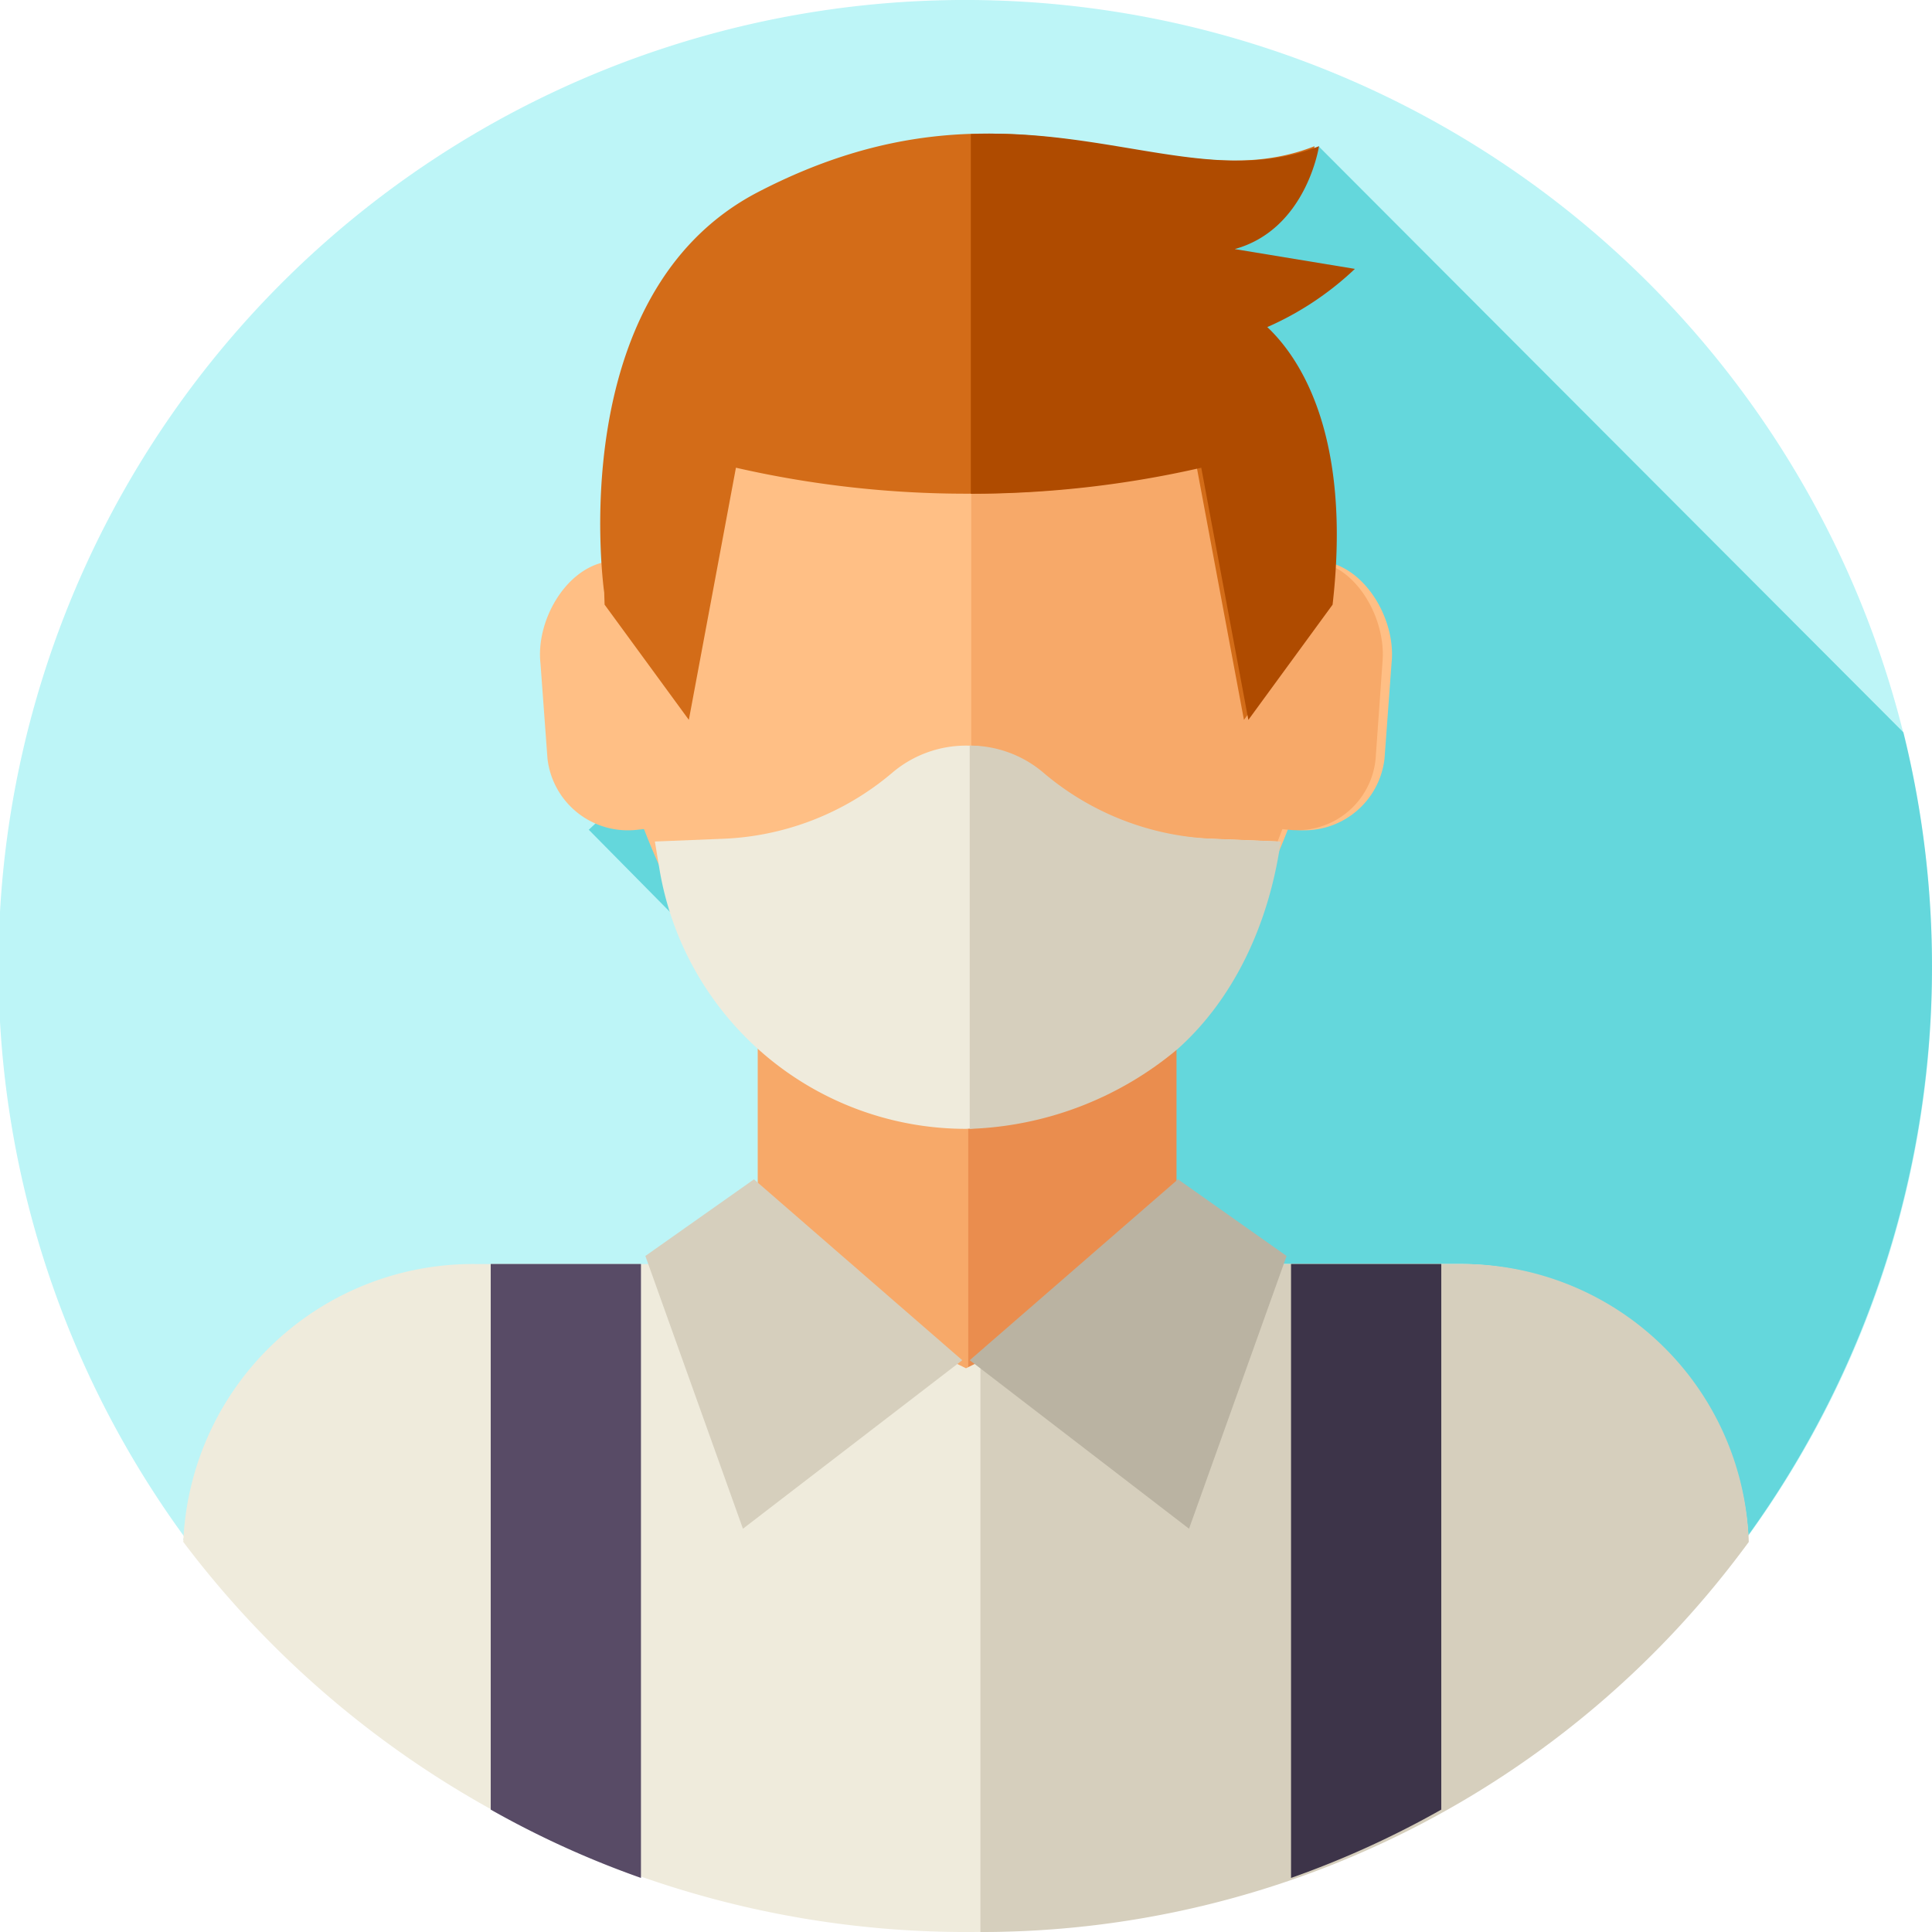 <svg xmlns="http://www.w3.org/2000/svg" width="154" height="154" viewBox="0 0 154 154"><defs><style>.a{opacity:0.26;}.b{fill:#00d7df;}.c{fill:#00b6bd;opacity:0.47;}.d{fill:#f7a969;}.e{fill:#ea8d4e;}.f{fill:#efebdc;}.g{fill:#d6cfbd;}.h{fill:#bab3a2;}.i{fill:#ffbf85;}.j{fill:#584b66;}.k{fill:#3d3449;}.l{fill:#d36c18;}.m{fill:#af4b00;}</style></defs><g class="a" transform="translate(0)"><path class="b" d="M154,77.155a76.9,76.9,0,0,1-14.832,45.528C125.161,141.857,102.53,134.595,77,134.595s-48.161,7.263-62.168-11.912A77.062,77.062,0,1,1,154,77.155Z" transform="translate(0)"/></g><path class="c" d="M111.577,162.271c25.571,0,48.238,7.274,62.267-11.931a77.539,77.539,0,0,0,12.581-64.282L139.8,39.333,81.631,93.818l12.5,12.659a52.537,52.537,0,0,0,6.5,8.676L97.92,127.769,49.31,150.34c14.03,19.205,36.7,11.931,62.267,11.931Z" transform="translate(-34.7 -27.679)"/><g transform="translate(14.61 10.652)"><path class="d" d="M199.97,260.488h33.2V295.7h-33.2Z" transform="translate(-154.182 -192.514)"/><path class="e" d="M256,260.491h16.6V295.7H256Z" transform="translate(-193.43 -192.516)"/><path class="f" d="M150.8,332.29H128.613L111.7,340.6l-16.913-8.308H72.6A23.108,23.108,0,0,0,49.31,354.444a78.141,78.141,0,0,0,124.78,0A23.1,23.1,0,0,0,150.8,332.29Z" transform="translate(-49.31 -242.188)"/><path class="g" d="M317.241,354.444A75.743,75.743,0,0,1,256,385.537V340.6l16.6-8.309h21.781A22.865,22.865,0,0,1,317.241,354.444Z" transform="translate(-192.461 -242.188)"/><path class="h" d="M272.6,311.667l8.658,6.11-7.778,21.741L256,326.086Z" transform="translate(-193.312 -228.315)"/><path class="i" d="M207.937,93.281c-1.213-17.79-16.107-24.365-28.71-24.365s-27.5,6.575-28.71,24.365c-3.259.609-5.574,4.739-5.21,8.078l.559,7.6a6.449,6.449,0,0,0,7.089,5.686l.606-.063c7.2,18.685,18.5,20.633,25.666,21.727,7.169-1.094,18.464-3.042,25.666-21.727l.606.063a6.449,6.449,0,0,0,7.089-5.686l.559-7.6c.365-3.339-1.95-7.47-5.21-8.078Z" transform="translate(-116.837 -59.148)"/><path class="d" d="M288.773,101.36l-.54,7.6a6.286,6.286,0,0,1-6.849,5.686l-.586-.063c-2.378,6.379-5.215,10.809-8.2,13.917-5.749,6-12.038,7.089-16.6,7.81V68.916c12.177,0,26.567,6.575,27.739,24.365,3.149.609,5.385,4.739,5.033,8.078Z" transform="translate(-193.191 -59.148)"/><path class="f" d="M202.978,199.394a9.069,9.069,0,0,0-11.749,0,22.189,22.189,0,0,1-13.475,5.265l-5.449.22.365,2.2A24.768,24.768,0,0,0,197.1,227.782a26.492,26.492,0,0,0,24.666-22.105l.132-.8-5.449-.22a22.188,22.188,0,0,1-13.474-5.265Z" transform="translate(-134.714 -148.453)"/><path class="g" d="M280.8,204.877l-.13.8c-1.016,6.118-3.7,11.8-8.065,15.715a27.182,27.182,0,0,1-16.6,6.388V197.23a9.047,9.047,0,0,1,5.875,2.16,22.16,22.16,0,0,0,13.472,5.265Z" transform="translate(-193.319 -148.45)"/><path class="g" d="M179.408,311.667l-8.658,6.11,7.778,21.741,17.481-13.432Z" transform="translate(-133.918 -228.315)"/><path class="j" d="M142.306,332.29v48.936a74.978,74.978,0,0,1-11.976-5.446V332.29Z" transform="translate(-105.825 -242.188)"/><path class="k" d="M353.226,332.29v43.49a74.977,74.977,0,0,1-11.976,5.446V332.29Z" transform="translate(-252.951 -242.188)"/><path class="l" d="M217.3,46.73l-9.58-1.58c5.728-1.58,6.716-8.2,6.716-8.2-11.753,4.642-23.8-7.012-44.354,3.654-15.7,8.148-12.269,31.921-12.269,31.921l.031.968,6.716,9.185,3.753-20.1a82.471,82.471,0,0,0,36.74,0l3.753,20.1,6.716-9.185c1.561-13.625-2.69-19.755-5.208-22.126A24.442,24.442,0,0,0,217.3,46.73Z" transform="translate(-124.262 -35.949)"/><path class="m" d="M279.632,51.374c2.516,2.37,6.767,8.5,5.206,22.127l-6.714,9.185-3.754-20.1A82.322,82.322,0,0,1,256,64.66V35.991c11.241-.468,19.57,4.2,27.754.966,0,0-.99,6.619-6.717,8.2l9.579,1.579a24.42,24.42,0,0,1-6.984,4.64Z" transform="translate(-193.227 -35.955)"/></g></svg>